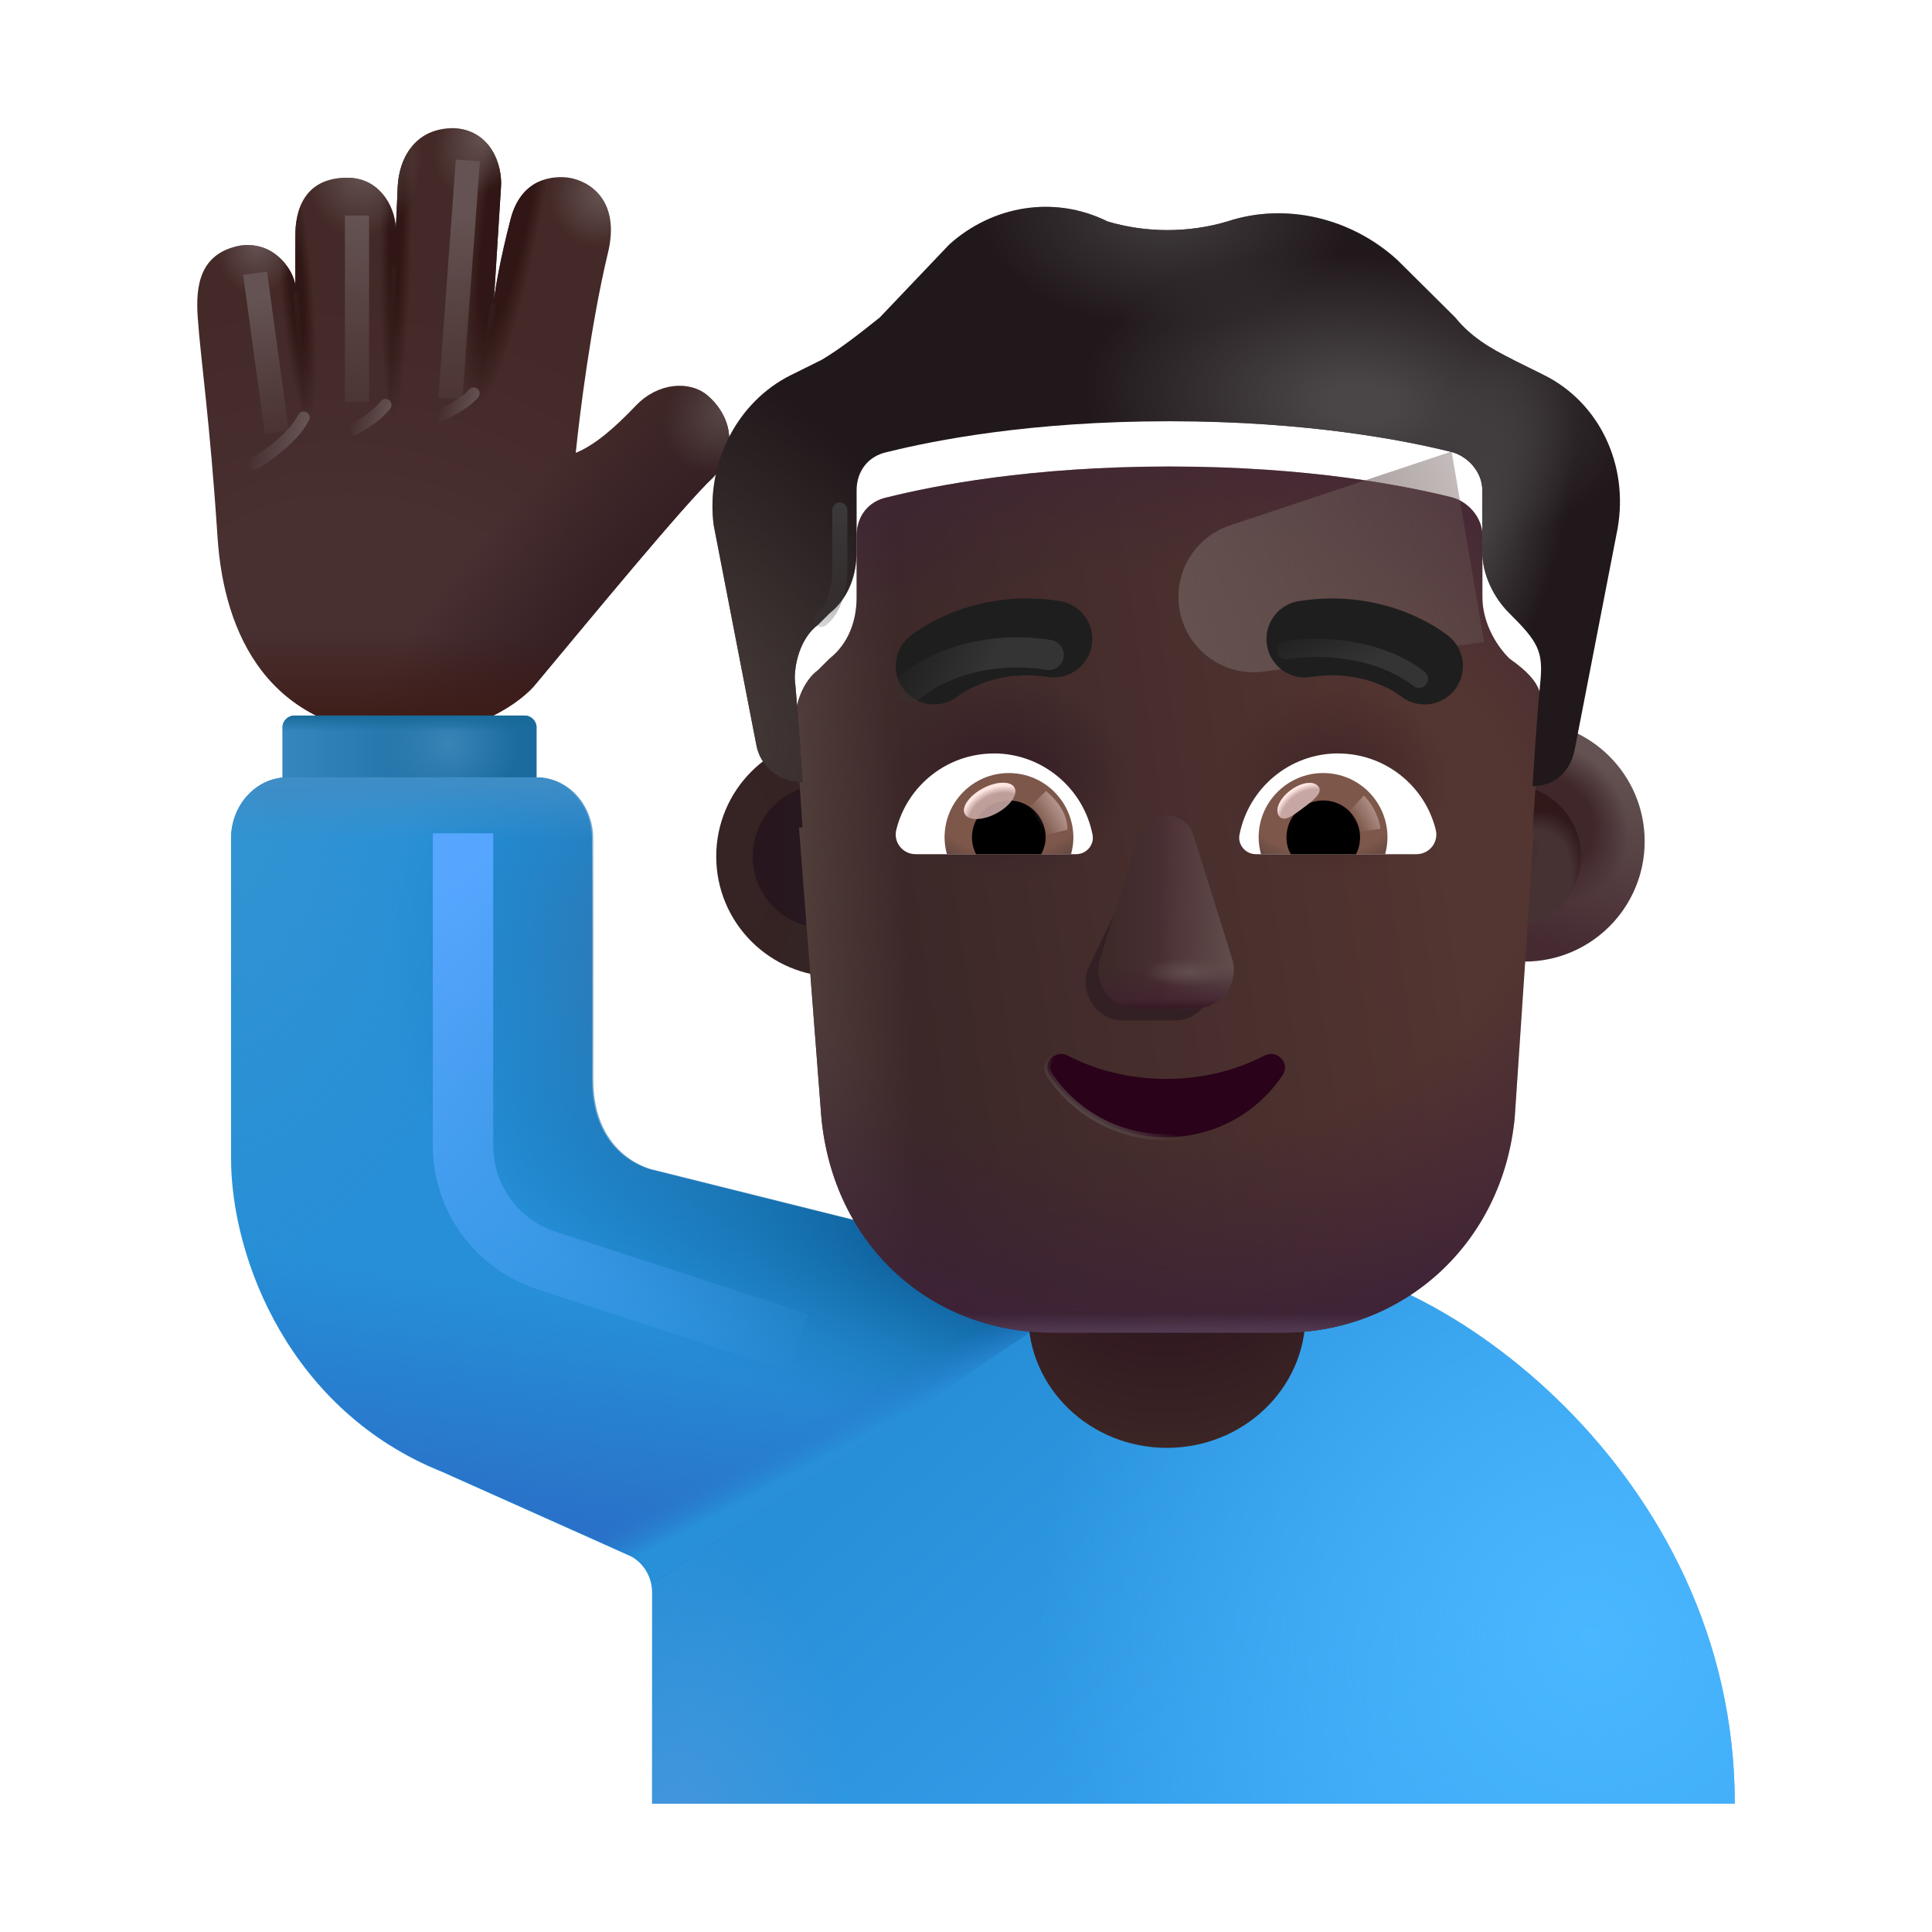 <svg fill="none" height="32" viewBox="0 0 32 32" width="32" xmlns="http://www.w3.org/2000/svg" xmlns:xlink="http://www.w3.org/1999/xlink"><filter id="a" color-interpolation-filters="sRGB" filterUnits="userSpaceOnUse" height="2.22" width=".423" x="4.762" y="4.748"><feFlood flood-opacity="0" result="BackgroundImageFix"/><feBlend in="SourceGraphic" in2="BackgroundImageFix" mode="normal" result="shape"/><feGaussianBlur result="effect1_foregroundBlur_4002_3864" stdDeviation=".05"/></filter><filter id="b" color-interpolation-filters="sRGB" filterUnits="userSpaceOnUse" height="2.572" width=".345" x="6.317" y="4.318"><feFlood flood-opacity="0" result="BackgroundImageFix"/><feBlend in="SourceGraphic" in2="BackgroundImageFix" mode="normal" result="shape"/><feGaussianBlur result="effect1_foregroundBlur_4002_3864" stdDeviation=".05"/></filter><filter id="c" color-interpolation-filters="sRGB" filterUnits="userSpaceOnUse" height="1.681" width=".509" x="7.793" y="4.92"><feFlood flood-opacity="0" result="BackgroundImageFix"/><feBlend in="SourceGraphic" in2="BackgroundImageFix" mode="normal" result="shape"/><feGaussianBlur result="effect1_foregroundBlur_4002_3864" stdDeviation=".05"/></filter><filter id="d" color-interpolation-filters="sRGB" filterUnits="userSpaceOnUse" height="3.487" width="1.556" x="3.627" y="4.098"><feFlood flood-opacity="0" result="BackgroundImageFix"/><feBlend in="SourceGraphic" in2="BackgroundImageFix" mode="normal" result="shape"/><feGaussianBlur result="effect1_foregroundBlur_4002_3864" stdDeviation=".2"/></filter><filter id="e" color-interpolation-filters="sRGB" filterUnits="userSpaceOnUse" height="3.889" width="1.2" x="5.313" y="3.169"><feFlood flood-opacity="0" result="BackgroundImageFix"/><feBlend in="SourceGraphic" in2="BackgroundImageFix" mode="normal" result="shape"/><feGaussianBlur result="effect1_foregroundBlur_4002_3864" stdDeviation=".2"/></filter><filter id="f" color-interpolation-filters="sRGB" filterUnits="userSpaceOnUse" height="4.773" width="1.488" x="6.86" y="2.243"><feFlood flood-opacity="0" result="BackgroundImageFix"/><feBlend in="SourceGraphic" in2="BackgroundImageFix" mode="normal" result="shape"/><feGaussianBlur result="effect1_foregroundBlur_4002_3864" stdDeviation=".2"/></filter><filter id="g" color-interpolation-filters="sRGB" filterUnits="userSpaceOnUse" height="4.299" width="2.002" x="8.264" y="3.258"><feFlood flood-opacity="0" result="BackgroundImageFix"/><feBlend in="SourceGraphic" in2="BackgroundImageFix" mode="normal" result="shape"/><feGaussianBlur result="effect1_foregroundBlur_4002_3864" stdDeviation=".2"/></filter><filter id="h" color-interpolation-filters="sRGB" filterUnits="userSpaceOnUse" height="1.358" width="1.412" x="3.918" y="6.615"><feFlood flood-opacity="0" result="BackgroundImageFix"/><feBlend in="SourceGraphic" in2="BackgroundImageFix" mode="normal" result="shape"/><feGaussianBlur result="effect1_foregroundBlur_4002_3864" stdDeviation=".1"/></filter><filter id="i" color-interpolation-filters="sRGB" filterUnits="userSpaceOnUse" height=".999" width="1.118" x="5.566" y="6.407"><feFlood flood-opacity="0" result="BackgroundImageFix"/><feBlend in="SourceGraphic" in2="BackgroundImageFix" mode="normal" result="shape"/><feGaussianBlur result="effect1_foregroundBlur_4002_3864" stdDeviation=".1"/></filter><filter id="j" color-interpolation-filters="sRGB" filterUnits="userSpaceOnUse" height="1.023" width="1.312" x="6.832" y="6.216"><feFlood flood-opacity="0" result="BackgroundImageFix"/><feBlend in="SourceGraphic" in2="BackgroundImageFix" mode="normal" result="shape"/><feGaussianBlur result="effect1_foregroundBlur_4002_3864" stdDeviation=".1"/></filter><filter id="k" color-interpolation-filters="sRGB" filterUnits="userSpaceOnUse" height="11.911" width="9.217" x="5.669" y="12.303"><feFlood flood-opacity="0" result="BackgroundImageFix"/><feBlend in="SourceGraphic" in2="BackgroundImageFix" mode="normal" result="shape"/><feGaussianBlur result="effect1_foregroundBlur_4002_3864" stdDeviation=".75"/></filter><filter id="l" color-interpolation-filters="sRGB" filterUnits="userSpaceOnUse" height="3.982" width="4.182" x="11.663" y="12.195"><feFlood flood-opacity="0" result="BackgroundImageFix"/><feBlend in="SourceGraphic" in2="BackgroundImageFix" mode="normal" result="shape"/><feColorMatrix in="SourceAlpha" result="hardAlpha" type="matrix" values="0 0 0 0 0 0 0 0 0 0 0 0 0 0 0 0 0 0 127 0"/><feOffset dx=".2"/><feGaussianBlur stdDeviation=".15"/><feComposite in2="hardAlpha" k2="-1" k3="1" operator="arithmetic"/><feColorMatrix type="matrix" values="0 0 0 0 0.341 0 0 0 0 0.271 0 0 0 0 0.255 0 0 0 1 0"/><feBlend in2="shape" mode="normal" result="effect1_innerShadow_4002_3864"/></filter><filter id="m" color-interpolation-filters="sRGB" filterUnits="userSpaceOnUse" height="3.373" width="3.373" x="11.967" y="12.499"><feFlood flood-opacity="0" result="BackgroundImageFix"/><feBlend in="SourceGraphic" in2="BackgroundImageFix" mode="normal" result="shape"/><feGaussianBlur result="effect1_foregroundBlur_4002_3864" stdDeviation=".25"/></filter><filter id="n" color-interpolation-filters="sRGB" filterUnits="userSpaceOnUse" height="4.232" width="4.232" x="23.009" y="11.945"><feFlood flood-opacity="0" result="BackgroundImageFix"/><feBlend in="SourceGraphic" in2="BackgroundImageFix" mode="normal" result="shape"/><feColorMatrix in="SourceAlpha" result="hardAlpha" type="matrix" values="0 0 0 0 0 0 0 0 0 0 0 0 0 0 0 0 0 0 127 0"/><feOffset dx=".25" dy="-.25"/><feGaussianBlur stdDeviation=".25"/><feComposite in2="hardAlpha" k2="-1" k3="1" operator="arithmetic"/><feColorMatrix type="matrix" values="0 0 0 0 0.243 0 0 0 0 0.141 0 0 0 0 0.224 0 0 0 1 0"/><feBlend in2="shape" mode="normal" result="effect1_innerShadow_4002_3864"/></filter><filter id="o" color-interpolation-filters="sRGB" filterUnits="userSpaceOnUse" height="3.373" width="3.373" x="23.313" y="12.499"><feFlood flood-opacity="0" result="BackgroundImageFix"/><feBlend in="SourceGraphic" in2="BackgroundImageFix" mode="normal" result="shape"/><feGaussianBlur result="effect1_foregroundBlur_4002_3864" stdDeviation=".25"/></filter><filter id="p" color-interpolation-filters="sRGB" filterUnits="userSpaceOnUse" height="14.595" width="12.372" x="13.165" y="7.478"><feFlood flood-opacity="0" result="BackgroundImageFix"/><feBlend in="SourceGraphic" in2="BackgroundImageFix" mode="normal" result="shape"/><feColorMatrix in="SourceAlpha" result="hardAlpha" type="matrix" values="0 0 0 0 0 0 0 0 0 0 0 0 0 0 0 0 0 0 127 0"/><feOffset dy=".25"/><feGaussianBlur stdDeviation=".375"/><feComposite in2="hardAlpha" k2="-1" k3="1" operator="arithmetic"/><feColorMatrix type="matrix" values="0 0 0 0 0.11 0 0 0 0 0.051 0 0 0 0 0.051 0 0 0 1 0"/><feBlend in2="shape" mode="normal" result="effect1_innerShadow_4002_3864"/></filter><filter id="q" color-interpolation-filters="sRGB" filterUnits="userSpaceOnUse" height="7.657" width="9.064" x="17.519" y="5.478"><feFlood flood-opacity="0" result="BackgroundImageFix"/><feBlend in="SourceGraphic" in2="BackgroundImageFix" mode="normal" result="shape"/><feGaussianBlur result="effect1_foregroundBlur_4002_3864" stdDeviation="1"/></filter><filter id="r" color-interpolation-filters="sRGB" filterUnits="userSpaceOnUse" height="10.093" width="15.029" x="11.802" y="3.428"><feFlood flood-opacity="0" result="BackgroundImageFix"/><feBlend in="SourceGraphic" in2="BackgroundImageFix" mode="normal" result="shape"/><feColorMatrix in="SourceAlpha" result="hardAlpha" type="matrix" values="0 0 0 0 0 0 0 0 0 0 0 0 0 0 0 0 0 0 127 0"/><feOffset dy="-.5"/><feGaussianBlur stdDeviation=".375"/><feComposite in2="hardAlpha" k2="-1" k3="1" operator="arithmetic"/><feColorMatrix type="matrix" values="0 0 0 0 0.039 0 0 0 0 0.008 0 0 0 0 0.02 0 0 0 1 0"/><feBlend in2="shape" mode="normal" result="effect1_innerShadow_4002_3864"/></filter><filter id="s" color-interpolation-filters="sRGB" filterUnits="userSpaceOnUse" height="4.698" width="3.599" x="17.232" y="12.954"><feFlood flood-opacity="0" result="BackgroundImageFix"/><feBlend in="SourceGraphic" in2="BackgroundImageFix" mode="normal" result="shape"/><feGaussianBlur result="effect1_foregroundBlur_4002_3864" stdDeviation=".375"/></filter><filter id="t" color-interpolation-filters="sRGB" filterUnits="userSpaceOnUse" height="3.698" width="2.738" x="17.947" y="13.259"><feFlood flood-opacity="0" result="BackgroundImageFix"/><feBlend in="SourceGraphic" in2="BackgroundImageFix" mode="normal" result="shape"/><feGaussianBlur result="effect1_foregroundBlur_4002_3864" stdDeviation=".125"/></filter><filter id="u" color-interpolation-filters="sRGB" filterUnits="userSpaceOnUse" height="2.157" width="3.505" x="20.726" y="9.911"><feFlood flood-opacity="0" result="BackgroundImageFix"/><feBlend in="SourceGraphic" in2="BackgroundImageFix" mode="normal" result="shape"/><feColorMatrix in="SourceAlpha" result="hardAlpha" type="matrix" values="0 0 0 0 0 0 0 0 0 0 0 0 0 0 0 0 0 0 127 0"/><feOffset dx=".25" dy="-.4"/><feGaussianBlur stdDeviation=".3"/><feComposite in2="hardAlpha" k2="-1" k3="1" operator="arithmetic"/><feColorMatrix type="matrix" values="0 0 0 0 0.043 0 0 0 0 0.02 0 0 0 0 0.027 0 0 0 1 0"/><feBlend in2="shape" mode="normal" result="effect1_innerShadow_4002_3864"/></filter><filter id="v" color-interpolation-filters="sRGB" filterUnits="userSpaceOnUse" height="2.157" width="3.506" x="14.586" y="9.911"><feFlood flood-opacity="0" result="BackgroundImageFix"/><feBlend in="SourceGraphic" in2="BackgroundImageFix" mode="normal" result="shape"/><feColorMatrix in="SourceAlpha" result="hardAlpha" type="matrix" values="0 0 0 0 0 0 0 0 0 0 0 0 0 0 0 0 0 0 127 0"/><feOffset dx=".25" dy="-.4"/><feGaussianBlur stdDeviation=".3"/><feComposite in2="hardAlpha" k2="-1" k3="1" operator="arithmetic"/><feColorMatrix type="matrix" values="0 0 0 0 0.043 0 0 0 0 0.02 0 0 0 0 0.027 0 0 0 1 0"/><feBlend in2="shape" mode="normal" result="effect1_innerShadow_4002_3864"/></filter><filter id="w" color-interpolation-filters="sRGB" filterUnits="userSpaceOnUse" height=".792" width=".9" x="21.059" y="12.867"><feFlood flood-opacity="0" result="BackgroundImageFix"/><feBlend in="SourceGraphic" in2="BackgroundImageFix" mode="normal" result="shape"/><feGaussianBlur result="effect1_foregroundBlur_4002_3864" stdDeviation=".05"/></filter><filter id="x" color-interpolation-filters="sRGB" filterUnits="userSpaceOnUse" height="1.012" width=".986" x="22.079" y="12.976"><feFlood flood-opacity="0" result="BackgroundImageFix"/><feBlend in="SourceGraphic" in2="BackgroundImageFix" mode="normal" result="shape"/><feGaussianBlur result="effect1_foregroundBlur_4002_3864" stdDeviation=".1"/></filter><filter id="y" color-interpolation-filters="sRGB" filterUnits="userSpaceOnUse" height="1.163" width="1.099" x="16.782" y="12.901"><feFlood flood-opacity="0" result="BackgroundImageFix"/><feBlend in="SourceGraphic" in2="BackgroundImageFix" mode="normal" result="shape"/><feGaussianBlur result="effect1_foregroundBlur_4002_3864" stdDeviation=".1"/></filter><filter id="z" color-interpolation-filters="sRGB" filterUnits="userSpaceOnUse" height=".802" width="1.05" x="15.863" y="12.858"><feFlood flood-opacity="0" result="BackgroundImageFix"/><feBlend in="SourceGraphic" in2="BackgroundImageFix" mode="normal" result="shape"/><feGaussianBlur result="effect1_foregroundBlur_4002_3864" stdDeviation=".05"/></filter><filter id="A" color-interpolation-filters="sRGB" filterUnits="userSpaceOnUse" height="1.414" width="3.106" x="20.847" y="10.28"><feFlood flood-opacity="0" result="BackgroundImageFix"/><feBlend in="SourceGraphic" in2="BackgroundImageFix" mode="normal" result="shape"/><feGaussianBlur result="effect1_foregroundBlur_4002_3864" stdDeviation=".15"/></filter><filter id="B" color-interpolation-filters="sRGB" filterUnits="userSpaceOnUse" height="1.682" width="3.398" x="14.522" y="10.256"><feFlood flood-opacity="0" result="BackgroundImageFix"/><feBlend in="SourceGraphic" in2="BackgroundImageFix" mode="normal" result="shape"/><feGaussianBlur result="effect1_foregroundBlur_4002_3864" stdDeviation=".15"/></filter><filter id="C" color-interpolation-filters="sRGB" filterUnits="userSpaceOnUse" height="2.562" width="1.058" x="13.227" y="8.073"><feFlood flood-opacity="0" result="BackgroundImageFix"/><feBlend in="SourceGraphic" in2="BackgroundImageFix" mode="normal" result="shape"/><feGaussianBlur result="effect1_foregroundBlur_4002_3864" stdDeviation=".125"/></filter><radialGradient id="D" cx="0" cy="0" gradientTransform="matrix(2.333 -6.042 7.229 2.791 6.182 11.534)" gradientUnits="userSpaceOnUse" r="1"><stop offset=".475" stop-color="#482f30"/><stop offset="1" stop-color="#432927"/></radialGradient><radialGradient id="E" cx="0" cy="0" gradientTransform="matrix(-6.25 7.25 -1.745 -1.504 10.446 9.648)" gradientUnits="userSpaceOnUse" r="1"><stop offset=".147" stop-color="#362024"/><stop offset="1" stop-color="#362024" stop-opacity="0"/></radialGradient><linearGradient id="F" gradientUnits="userSpaceOnUse" x1="6.665" x2="6.665" y1="12.195" y2="10.492"><stop offset="0" stop-color="#3d1a14"/><stop offset="1" stop-color="#3d1a14" stop-opacity="0"/></linearGradient><linearGradient id="G"><stop offset=".401" stop-color="#301715"/><stop offset="1" stop-color="#301715" stop-opacity="0"/></linearGradient><radialGradient id="H" cx="0" cy="0" gradientTransform="matrix(.195 2.258 -.271 .023 4.907 4.721)" gradientUnits="userSpaceOnUse" r="1" xlink:href="#G"/><radialGradient id="I" cx="0" cy="0" gradientTransform="matrix(-.047 3.406 -.266 -.004 6.556 3.557)" gradientUnits="userSpaceOnUse" r="1" xlink:href="#G"/><radialGradient id="J" cx="0" cy="0" gradientTransform="matrix(-.672 3.969 -.567 -.096 8.524 2.792)" gradientUnits="userSpaceOnUse" r="1"><stop offset=".652" stop-color="#301715"/><stop offset="1" stop-color="#301715" stop-opacity="0"/></radialGradient><radialGradient id="K" cx="0" cy="0" gradientTransform="matrix(-.663 .738 -.648 -.582 10.023 3.152)" gradientUnits="userSpaceOnUse" r="1"><stop offset="0" stop-color="#685755"/><stop offset="1" stop-color="#685755" stop-opacity="0"/></radialGradient><radialGradient id="L" cx="0" cy="0" gradientTransform="matrix(-.65 1.065 -.658 -.402 8.097 2.125)" gradientUnits="userSpaceOnUse" r="1"><stop offset="0" stop-color="#695755"/><stop offset=".994" stop-color="#695755" stop-opacity="0"/></radialGradient><radialGradient id="M" cx="0" cy="0" gradientTransform="matrix(-.213 1.226 -.941 -.163 6.033 2.714)" gradientUnits="userSpaceOnUse" r="1"><stop offset="0" stop-color="#685856"/><stop offset="1" stop-color="#685856" stop-opacity="0"/></radialGradient><radialGradient id="N" cx="0" cy="0" gradientTransform="matrix(-.138 .963 -.685 -.098 4.282 3.94)" gradientUnits="userSpaceOnUse" r="1"><stop offset="0" stop-color="#685756"/><stop offset="1" stop-color="#685756" stop-opacity="0"/></radialGradient><radialGradient id="O" cx="0" cy="0" gradientTransform="matrix(-.89 .775 -.607 -.696 12.063 6.792)" gradientUnits="userSpaceOnUse" r="1"><stop offset="0" stop-color="#584947"/><stop offset="1" stop-color="#584947" stop-opacity="0"/></radialGradient><linearGradient id="P"><stop offset="0" stop-color="#331c1a"/><stop offset="1" stop-color="#331c1a" stop-opacity="0"/></linearGradient><linearGradient id="Q" gradientUnits="userSpaceOnUse" x1="5.155" x2="5.164" xlink:href="#P" y1="4.889" y2="6.89"/><linearGradient id="R" gradientUnits="userSpaceOnUse" x1="6.575" x2="6.603" xlink:href="#P" y1="4.459" y2="6.823"/><linearGradient id="S" gradientUnits="userSpaceOnUse" x1="8.334" x2="8.337" xlink:href="#P" y1="5.06" y2="6.507"/><linearGradient id="T"><stop offset="0" stop-color="#645352"/><stop offset="1" stop-color="#645352" stop-opacity="0"/></linearGradient><linearGradient id="U" gradientUnits="userSpaceOnUse" x1="3.921" x2="4.34" xlink:href="#T" y1="5.001" y2="7.608"/><linearGradient id="V" gradientUnits="userSpaceOnUse" x1="5.983" x2="5.691" xlink:href="#T" y1="3.569" y2="7.565"/><linearGradient id="W" gradientUnits="userSpaceOnUse" x1="7.53" x2="7.238" xlink:href="#T" y1="3.513" y2="7.509"/><linearGradient id="X" gradientUnits="userSpaceOnUse" x1="5.058" x2="4.202" xlink:href="#T" y1="6.97" y2="6.837"/><linearGradient id="Y" gradientUnits="userSpaceOnUse" x1="6.487" x2="5.923" xlink:href="#T" y1="6.697" y2="6.555"/><linearGradient id="Z" gradientUnits="userSpaceOnUse" x1="7.946" x2="7.382" xlink:href="#T" y1="6.505" y2="6.364"/><linearGradient id="aa" gradientUnits="userSpaceOnUse" x1="4.513" x2="8.888" y1="12.438" y2="12.438"><stop offset="0" stop-color="#3688bf"/><stop offset=".743" stop-color="#1b6b9f"/></linearGradient><radialGradient id="ab" cx="0" cy="0" gradientTransform="matrix(0 1.109 -1.156 0 7.443 12.328)" gradientUnits="userSpaceOnUse" r="1"><stop offset="0" stop-color="#3983b7"/><stop offset="1" stop-color="#3983b7" stop-opacity="0"/></radialGradient><linearGradient id="ac" gradientUnits="userSpaceOnUse" x1="6.782" x2="6.782" y1="11.852" y2="12.11"><stop offset="0" stop-color="#186a98"/><stop offset="1" stop-color="#186a98" stop-opacity="0"/></linearGradient><linearGradient id="ad" gradientUnits="userSpaceOnUse" x1="21.51" x2="5.774" y1="30.717" y2="12.876"><stop offset="0" stop-color="#38a2f1"/><stop offset=".401" stop-color="#268fd7"/></linearGradient><radialGradient id="ae" cx="0" cy="0" gradientTransform="matrix(-8.683 2.798 -2.993 -9.287 26.414 27.077)" gradientUnits="userSpaceOnUse" r="1"><stop offset="0" stop-color="#4ab7ff"/><stop offset="1" stop-color="#4ab7ff" stop-opacity="0"/></radialGradient><radialGradient id="af" cx="0" cy="0" gradientTransform="matrix(0 -5.192 2.982 0 11.204 30.442)" gradientUnits="userSpaceOnUse" r="1"><stop offset="0" stop-color="#4496db"/><stop offset="1" stop-color="#4496db" stop-opacity="0"/></radialGradient><linearGradient id="ag" gradientUnits="userSpaceOnUse" x1="9.779" x2="10.51" y1="26.544" y2="21.717"><stop offset=".1" stop-color="#2a6bc6"/><stop offset="1" stop-color="#2a6bc6" stop-opacity="0"/></linearGradient><radialGradient id="ah" cx="0" cy="0" gradientTransform="matrix(0 8.812 -5.438 0 3.294 12.876)" gradientUnits="userSpaceOnUse" r="1"><stop offset="0" stop-color="#3394d1"/><stop offset="1" stop-color="#3394d1" stop-opacity="0"/></radialGradient><radialGradient id="ai" cx="0" cy="0" gradientTransform="matrix(-10.109 -2.172 .883 -4.111 18.017 20.281)" gradientUnits="userSpaceOnUse" r="1"><stop offset=".287" stop-color="#09538b"/><stop offset="1" stop-color="#1473af" stop-opacity="0"/></radialGradient><radialGradient id="aj" cx="0" cy="0" gradientTransform="matrix(-5.691 0 0 -5.729 12.064 15.788)" gradientUnits="userSpaceOnUse" r="1"><stop offset=".174" stop-color="#3473ab"/><stop offset="1" stop-color="#127cc2" stop-opacity="0"/></radialGradient><linearGradient id="ak" gradientUnits="userSpaceOnUse" x1="14.048" x2="13.31" y1="24.568" y2="23.172"><stop offset=".35" stop-color="#2790d8"/><stop offset=".794" stop-color="#2877cd" stop-opacity="0"/></linearGradient><linearGradient id="al" gradientUnits="userSpaceOnUse" x1="7.309" x2="7.309" y1="12.876" y2="13.916"><stop offset="0" stop-color="#408dc5"/><stop offset="1" stop-color="#408dc5" stop-opacity="0"/></linearGradient><radialGradient id="am" cx="0" cy="0" gradientTransform="matrix(0 3.373 -4.143 0 19.327 20.779)" gradientUnits="userSpaceOnUse" r="1"><stop offset=".32" stop-color="#301820"/><stop offset="1" stop-color="#3d2625"/></radialGradient><linearGradient id="an" gradientUnits="userSpaceOnUse" x1="7.325" x2="13.075" y1="14.583" y2="22.864"><stop offset="0" stop-color="#56a6ff"/><stop offset="1" stop-color="#56a6ff" stop-opacity="0"/></linearGradient><radialGradient id="ao" cx="0" cy="0" gradientTransform="matrix(2.093 0 0 3.663 11.663 14.186)" gradientUnits="userSpaceOnUse" r="1"><stop offset=".351" stop-color="#362324"/><stop offset="1" stop-color="#332423"/></radialGradient><linearGradient id="ap" gradientUnits="userSpaceOnUse" x1="13.654" x2="12.89" y1="14.518" y2="14.518"><stop offset="0" stop-color="#281920"/><stop offset="1" stop-color="#27161d"/></linearGradient><linearGradient id="aq" gradientUnits="userSpaceOnUse" x1="26.295" x2="25.319" y1="12.884" y2="15.909"><stop offset="0" stop-color="#635251"/><stop offset="1" stop-color="#452a31"/></linearGradient><radialGradient id="ar" cx="0" cy="0" gradientTransform="matrix(.986 -.718 .819 1.125 25.443 13.87)" gradientUnits="userSpaceOnUse" r="1"><stop offset=".543" stop-color="#40272a"/><stop offset="1" stop-color="#40272a" stop-opacity="0"/></radialGradient><radialGradient id="as" cx="0" cy="0" gradientTransform="matrix(.979 -1.802 1.054 .573 24.95 15.166)" gradientUnits="userSpaceOnUse" r="1"><stop offset=".755" stop-color="#31191a" stop-opacity="0"/><stop offset=".916" stop-color="#31191a"/></radialGradient><radialGradient id="at" cx="0" cy="0" gradientTransform="matrix(.309 .306 -.395 .399 25 14.186)" gradientUnits="userSpaceOnUse" r="1"><stop offset="0" stop-color="#352123"/><stop offset="1" stop-color="#352123" stop-opacity="0"/></radialGradient><linearGradient id="au" gradientUnits="userSpaceOnUse" x1="24.13" x2="15.022" y1="14.651" y2="16.008"><stop offset="0" stop-color="#533531"/><stop offset="1" stop-color="#3c2828"/></linearGradient><linearGradient id="av" gradientUnits="userSpaceOnUse" x1="12.881" x2="15.125" y1="17.866" y2="17.786"><stop offset="0" stop-color="#564440"/><stop offset="1" stop-color="#564440" stop-opacity="0"/></linearGradient><radialGradient id="aw" cx="0" cy="0" gradientTransform="matrix(0 8.474 -11.503 0 18.956 13.949)" gradientUnits="userSpaceOnUse" r="1"><stop offset=".561" stop-color="#3d2138" stop-opacity="0"/><stop offset="1" stop-color="#3d2138"/></radialGradient><radialGradient id="ax" cx="0" cy="0" gradientTransform="matrix(0 -1.559 1.919 0 22.114 12.67)" gradientUnits="userSpaceOnUse" r="1"><stop offset="0" stop-color="#412628"/><stop offset="1" stop-color="#412628" stop-opacity="0"/></radialGradient><radialGradient id="ay" cx="0" cy="0" gradientTransform="matrix(0 -1.659 2.063 0 16.678 12.63)" gradientUnits="userSpaceOnUse" r="1"><stop offset="0" stop-color="#351d26"/><stop offset="1" stop-color="#351d26" stop-opacity="0"/></radialGradient><linearGradient id="az" gradientUnits="userSpaceOnUse" x1="19.351" x2="19.351" y1="-4.758" y2="22.063"><stop offset=".979" stop-color="#624d68" stop-opacity="0"/><stop offset="1" stop-color="#624d68"/></linearGradient><linearGradient id="aA" gradientUnits="userSpaceOnUse" x1="18.682" x2="28.395" y1="11.091" y2="7.613"><stop offset="0" stop-color="#685654"/><stop offset="1" stop-color="#685654" stop-opacity="0"/></linearGradient><radialGradient id="aB" cx="0" cy="0" gradientTransform="matrix(.952 -3.526 1.308 .353 24.498 9.289)" gradientUnits="userSpaceOnUse" r="1"><stop offset="0" stop-color="#464344"/><stop offset="1" stop-color="#464344" stop-opacity="0"/></radialGradient><radialGradient id="aC" cx="0" cy="0" gradientTransform="matrix(4.562 .42 -.226 2.453 22.539 7.19)" gradientUnits="userSpaceOnUse" r="1"><stop offset=".122" stop-color="#4a4648"/><stop offset="1" stop-color="#4a4648" stop-opacity="0"/></radialGradient><radialGradient id="aD" cx="0" cy="0" gradientTransform="matrix(0 2.003 -3.102 0 19.316 3.928)" gradientUnits="userSpaceOnUse" r="1"><stop offset="0" stop-color="#423d3f"/><stop offset="1" stop-color="#423d3f" stop-opacity="0"/></radialGradient><radialGradient id="aE" cx="0" cy="0" gradientTransform="matrix(3.666 -2.687 4.209 5.744 11.625 12.059)" gradientUnits="userSpaceOnUse" r="1"><stop offset="0" stop-color="#463c39"/><stop offset="1" stop-color="#463c39" stop-opacity="0"/></radialGradient><linearGradient id="aF" gradientUnits="userSpaceOnUse" x1="18.285" x2="19.404" y1="15.437" y2="15.437"><stop offset="0" stop-color="#3d2928"/><stop offset="1" stop-color="#3d2928" stop-opacity="0"/></linearGradient><linearGradient id="aG" gradientUnits="userSpaceOnUse" x1="20.435" x2="19.212" y1="15.822" y2="15.804"><stop offset="0" stop-color="#624d4b"/><stop offset="1" stop-color="#624d4b" stop-opacity="0"/></linearGradient><linearGradient id="aH" gradientUnits="userSpaceOnUse" x1="19.548" x2="19.548" y1="16.707" y2="16.023"><stop offset="0" stop-color="#3f222f"/><stop offset="1" stop-color="#3f222f" stop-opacity="0"/></linearGradient><radialGradient id="aI" cx="0" cy="0" gradientTransform="matrix(0 .235 -.754 0 19.706 16.102)" gradientUnits="userSpaceOnUse" r="1"><stop offset="0" stop-color="#624e4d"/><stop offset="1" stop-color="#624e4d" stop-opacity="0"/></radialGradient><linearGradient id="aJ" gradientUnits="userSpaceOnUse" x1="19.466" x2="19.466" y1="16.757" y2="16.557"><stop offset="0" stop-color="#31171f"/><stop offset="1" stop-color="#31171f" stop-opacity="0"/></linearGradient><linearGradient id="aK" gradientUnits="userSpaceOnUse" x1="18.079" x2="18.598" y1="18.633" y2="17.813"><stop offset="0" stop-color="#564848"/><stop offset=".663" stop-color="#564848" stop-opacity="0"/></linearGradient><linearGradient id="aL"><stop offset=".802" stop-color="#7d574a"/><stop offset="1" stop-color="#694b43"/><stop offset="1" stop-color="#804d49"/><stop offset="1" stop-color="#664944"/></linearGradient><radialGradient id="aM" cx="0" cy="0" gradientTransform="matrix(0 .967 -1.539 0 21.915 13.373)" gradientUnits="userSpaceOnUse" r="1" xlink:href="#aL"/><linearGradient id="aN"><stop offset=".766" stop-color="#ffe6e2" stop-opacity="0"/><stop offset=".966" stop-color="#ffe6e2"/></linearGradient><radialGradient id="aO" cx="0" cy="0" gradientTransform="matrix(-.277 -.356 .491 -.381 21.643 13.473)" gradientUnits="userSpaceOnUse" r="1" xlink:href="#aN"/><linearGradient id="aP"><stop offset="0" stop-color="#b4948d"/><stop offset="1" stop-color="#b4948d" stop-opacity="0"/></linearGradient><linearGradient id="aQ" gradientUnits="userSpaceOnUse" x1="22.843" x2="22.468" xlink:href="#aP" y1="13.437" y2="13.668"/><radialGradient id="aR" cx="0" cy="0" gradientTransform="matrix(0 .967 -1.539 0 16.711 13.373)" gradientUnits="userSpaceOnUse" r="1" xlink:href="#aL"/><linearGradient id="aS" gradientUnits="userSpaceOnUse" x1="17.598" x2="17.224" xlink:href="#aP" y1="13.437" y2="13.667"/><radialGradient id="aT" cx="0" cy="0" gradientTransform="matrix(-.009 -.589 .708 -.011 16.37 13.634)" gradientUnits="userSpaceOnUse" r="1" xlink:href="#aN"/><linearGradient id="aU"><stop offset="0" stop-color="#353435"/><stop offset="1" stop-color="#353435" stop-opacity="0"/></linearGradient><linearGradient id="aV" gradientUnits="userSpaceOnUse" x1="22.861" x2="22.36" xlink:href="#aU" y1="10.885" y2="9.861"/><linearGradient id="aW" gradientUnits="userSpaceOnUse" x1="16.535" x2="15.116" xlink:href="#aU" y1="10.733" y2="10.138"/><linearGradient id="aX" gradientUnits="userSpaceOnUse" x1="13.756" x2="13.756" y1="8.33" y2="10.903"><stop offset="0" stop-color="#3c393a"/><stop offset="1" stop-color="#3c393a" stop-opacity="0"/></linearGradient><path d="m3.603 8.898c-.125-1.922-.281-2.958-.328-3.641-.035-.512.023-1.066.711-1.191.598-.074.883.452.906.66-.003-.201 0-.68 0-.805 0-.211.008-.977.859-.977.601 0 .816.587.801.863.01-.102.023-.413.035-.707.018-.433.252-.989.945-.977.598.039.793.613.766.977l-.117 1.867c.023-.188.102-.665.277-1.34s.702-.72.957-.684c.326.046.88.361.648 1.273-.275 1.156-.462 2.645-.527 3.285.324-.133.642-.413 1.002-.788.359-.375.886-.417 1.184-.16.34.293.55.833.093 1.352-.463.425-2.103 2.422-2.931 3.412-.229.292-.997.875-2.234.875-2.203-.094-2.941-1.676-3.047-3.297z" fill="url(#D)"/><path d="m3.603 8.898c-.125-1.922-.281-2.958-.328-3.641-.035-.512.023-1.066.711-1.191.598-.074.883.452.906.66-.003-.201 0-.68 0-.805 0-.211.008-.977.859-.977.601 0 .816.587.801.863.01-.102.023-.413.035-.707.018-.433.252-.989.945-.977.598.039.793.613.766.977l-.117 1.867c.023-.188.102-.665.277-1.34s.702-.72.957-.684c.326.046.88.361.648 1.273-.275 1.156-.462 2.645-.527 3.285.324-.133.642-.413 1.002-.788.359-.375.886-.417 1.184-.16.34.293.55.833.093 1.352-.463.425-2.103 2.422-2.931 3.412-.229.292-.997.875-2.234.875-2.203-.094-2.941-1.676-3.047-3.297z" fill="url(#E)"/><path d="m3.603 8.898c-.125-1.922-.281-2.958-.328-3.641-.035-.512.023-1.066.711-1.191.598-.074.883.452.906.66-.003-.201 0-.68 0-.805 0-.211.008-.977.859-.977.601 0 .816.587.801.863.01-.102.023-.413.035-.707.018-.433.252-.989.945-.977.598.039.793.613.766.977l-.117 1.867c.023-.188.102-.665.277-1.34s.702-.72.957-.684c.326.046.88.361.648 1.273-.275 1.156-.462 2.645-.527 3.285.324-.133.642-.413 1.002-.788.359-.375.886-.417 1.184-.16.34.293.55.833.093 1.352-.463.425-2.103 2.422-2.931 3.412-.229.292-.997.875-2.234.875-2.203-.094-2.941-1.676-3.047-3.297z" fill="url(#F)"/><path d="m3.603 8.898c-.125-1.922-.281-2.958-.328-3.641-.035-.512.023-1.066.711-1.191.598-.074.883.452.906.66-.003-.201 0-.68 0-.805 0-.211.008-.977.859-.977.601 0 .816.587.801.863.01-.102.023-.413.035-.707.018-.433.252-.989.945-.977.598.039.793.613.766.977l-.117 1.867c.023-.188.102-.665.277-1.34s.702-.72.957-.684c.326.046.88.361.648 1.273-.275 1.156-.462 2.645-.527 3.285.324-.133.642-.413 1.002-.788.359-.375.886-.417 1.184-.16.34.293.55.833.093 1.352-.463.425-2.103 2.422-2.931 3.412-.229.292-.997.875-2.234.875-2.203-.094-2.941-1.676-3.047-3.297z" fill="url(#H)"/><path d="m3.603 8.898c-.125-1.922-.281-2.958-.328-3.641-.035-.512.023-1.066.711-1.191.598-.074.883.452.906.66-.003-.201 0-.68 0-.805 0-.211.008-.977.859-.977.601 0 .816.587.801.863.01-.102.023-.413.035-.707.018-.433.252-.989.945-.977.598.039.793.613.766.977l-.117 1.867c.023-.188.102-.665.277-1.34s.702-.72.957-.684c.326.046.88.361.648 1.273-.275 1.156-.462 2.645-.527 3.285.324-.133.642-.413 1.002-.788.359-.375.886-.417 1.184-.16.34.293.55.833.093 1.352-.463.425-2.103 2.422-2.931 3.412-.229.292-.997.875-2.234.875-2.203-.094-2.941-1.676-3.047-3.297z" fill="url(#I)"/><path d="m3.603 8.898c-.125-1.922-.281-2.958-.328-3.641-.035-.512.023-1.066.711-1.191.598-.074.883.452.906.66-.003-.201 0-.68 0-.805 0-.211.008-.977.859-.977.601 0 .816.587.801.863.01-.102.023-.413.035-.707.018-.433.252-.989.945-.977.598.039.793.613.766.977l-.117 1.867c.023-.188.102-.665.277-1.34s.702-.72.957-.684c.326.046.88.361.648 1.273-.275 1.156-.462 2.645-.527 3.285.324-.133.642-.413 1.002-.788.359-.375.886-.417 1.184-.16.34.293.55.833.093 1.352-.463.425-2.103 2.422-2.931 3.412-.229.292-.997.875-2.234.875-2.203-.094-2.941-1.676-3.047-3.297z" fill="url(#J)"/><path d="m3.603 8.898c-.125-1.922-.281-2.958-.328-3.641-.035-.512.023-1.066.711-1.191.598-.074.883.452.906.66-.003-.201 0-.68 0-.805 0-.211.008-.977.859-.977.601 0 .816.587.801.863.01-.102.023-.413.035-.707.018-.433.252-.989.945-.977.598.039.793.613.766.977l-.117 1.867c.023-.188.102-.665.277-1.34s.702-.72.957-.684c.326.046.88.361.648 1.273-.275 1.156-.462 2.645-.527 3.285.324-.133.642-.413 1.002-.788.359-.375.886-.417 1.184-.16.34.293.55.833.093 1.352-.463.425-2.103 2.422-2.931 3.412-.229.292-.997.875-2.234.875-2.203-.094-2.941-1.676-3.047-3.297z" fill="url(#K)"/><path d="m3.603 8.898c-.125-1.922-.281-2.958-.328-3.641-.035-.512.023-1.066.711-1.191.598-.074.883.452.906.66-.003-.201 0-.68 0-.805 0-.211.008-.977.859-.977.601 0 .816.587.801.863.01-.102.023-.413.035-.707.018-.433.252-.989.945-.977.598.039.793.613.766.977l-.117 1.867c.023-.188.102-.665.277-1.34s.702-.72.957-.684c.326.046.88.361.648 1.273-.275 1.156-.462 2.645-.527 3.285.324-.133.642-.413 1.002-.788.359-.375.886-.417 1.184-.16.34.293.55.833.093 1.352-.463.425-2.103 2.422-2.931 3.412-.229.292-.997.875-2.234.875-2.203-.094-2.941-1.676-3.047-3.297z" fill="url(#L)"/><path d="m3.603 8.898c-.125-1.922-.281-2.958-.328-3.641-.035-.512.023-1.066.711-1.191.598-.074.883.452.906.66-.003-.201 0-.68 0-.805 0-.211.008-.977.859-.977.601 0 .816.587.801.863.01-.102.023-.413.035-.707.018-.433.252-.989.945-.977.598.039.793.613.766.977l-.117 1.867c.023-.188.102-.665.277-1.34s.702-.72.957-.684c.326.046.88.361.648 1.273-.275 1.156-.462 2.645-.527 3.285.324-.133.642-.413 1.002-.788.359-.375.886-.417 1.184-.16.34.293.55.833.093 1.352-.463.425-2.103 2.422-2.931 3.412-.229.292-.997.875-2.234.875-2.203-.094-2.941-1.676-3.047-3.297z" fill="url(#M)"/><path d="m3.603 8.898c-.125-1.922-.281-2.958-.328-3.641-.035-.512.023-1.066.711-1.191.598-.074.883.452.906.66-.003-.201 0-.68 0-.805 0-.211.008-.977.859-.977.601 0 .816.587.801.863.01-.102.023-.413.035-.707.018-.433.252-.989.945-.977.598.039.793.613.766.977l-.117 1.867c.023-.188.102-.665.277-1.34s.702-.72.957-.684c.326.046.88.361.648 1.273-.275 1.156-.462 2.645-.527 3.285.324-.133.642-.413 1.002-.788.359-.375.886-.417 1.184-.16.34.293.55.833.093 1.352-.463.425-2.103 2.422-2.931 3.412-.229.292-.997.875-2.234.875-2.203-.094-2.941-1.676-3.047-3.297z" fill="url(#N)"/><path d="m3.603 8.898c-.125-1.922-.281-2.958-.328-3.641-.035-.512.023-1.066.711-1.191.598-.074.883.452.906.66-.003-.201 0-.68 0-.805 0-.211.008-.977.859-.977.601 0 .816.587.801.863.01-.102.023-.413.035-.707.018-.433.252-.989.945-.977.598.039.793.613.766.977l-.117 1.867c.023-.188.102-.665.277-1.34s.702-.72.957-.684c.326.046.88.361.648 1.273-.275 1.156-.462 2.645-.527 3.285.324-.133.642-.413 1.002-.788.359-.375.886-.417 1.184-.16.34.293.55.833.093 1.352-.463.425-2.103 2.422-2.931 3.412-.229.292-.997.875-2.234.875-2.203-.094-2.941-1.676-3.047-3.297z" fill="url(#O)"/><g filter="url(#a)"><path d="m4.899 4.885.148 1.945" stroke="url(#Q)" stroke-linecap="round" stroke-width=".075"/></g><g filter="url(#b)"><path d="m6.524 4.456-.07 2.297" stroke="url(#R)" stroke-linecap="round" stroke-width=".075"/></g><g filter="url(#c)"><path d="m8.165 5.057-.234 1.406" stroke="url(#S)" stroke-linecap="round" stroke-width=".075"/></g><g filter="url(#d)"><path d="m4.225 4.525.359 2.633" stroke="url(#U)" stroke-width=".4"/></g><g filter="url(#e)"><path d="m5.913 3.569v3.089" stroke="url(#V)" stroke-width=".4"/></g><g filter="url(#f)"><path d="m7.749 2.657-.289 3.944" stroke="url(#W)" stroke-width=".4"/></g><g filter="url(#g)"><path d="m9.671 3.704-.812 3.406" stroke="url(#W)" stroke-width=".4"/></g><g filter="url(#h)"><path d="m4.218 7.673c.109-.062.617-.379.812-.758" stroke="url(#X)" stroke-linecap="round" stroke-width=".2"/></g><g filter="url(#i)"><path d="m6.385 6.707c-.131.165-.333.3-.518.399" stroke="url(#Y)" stroke-linecap="round" stroke-width=".2"/></g><g filter="url(#j)"><path d="m7.844 6.516c-.131.165-.501.36-.712.423" stroke="url(#Z)" stroke-linecap="round" stroke-width=".2"/></g><path d="m4.677 12.052c0-.111.09-.2.2-.2h3.811c.11 0 .2.089.2.2v1.714h-4.211z" fill="url(#aa)"/><path d="m4.677 12.052c0-.111.09-.2.2-.2h3.811c.11 0 .2.089.2.2v1.714h-4.211z" fill="url(#ab)"/><path d="m4.677 12.052c0-.111.09-.2.2-.2h3.811c.11 0 .2.089.2.2v1.714h-4.211z" fill="url(#ac)"/><path d="m20.292 20.875h.97c2.491 0 7.472 3.5 7.472 9h-17.933v-3.5c0-.277-.169-.533-.414-.625l-3.073-1.375c-2.491-1-3.487-3.5-3.487-5.198v-5.287c0-.564.424-1.014.932-1.014h4.114c.518 0 .932.461.932 1.014v3.986c0 1.302.996 1.5.996 1.5l5.978 1.5z" fill="url(#ad)"/><path d="m20.292 20.875h.97c2.491 0 7.472 3.5 7.472 9h-17.933v-3.5c0-.277-.169-.533-.414-.625l-3.073-1.375c-2.491-1-3.487-3.5-3.487-5.198v-5.287c0-.564.424-1.014.932-1.014h4.114c.518 0 .932.461.932 1.014v3.986c0 1.302.996 1.5.996 1.5l5.978 1.5z" fill="url(#ae)"/><path d="m20.292 20.875h.97c2.491 0 7.472 3.5 7.472 9h-17.933v-3.5c0-.277-.169-.533-.414-.625l-3.073-1.375c-2.491-1-3.487-3.5-3.487-5.198v-5.287c0-.564.424-1.014.932-1.014h4.114c.518 0 .932.461.932 1.014v3.986c0 1.302.996 1.5.996 1.5l5.978 1.5z" fill="url(#af)"/><path d="m18.685 20.985-7.874 5.245c-.047-.218-.198-.404-.4-.48l-3.084-1.375c-2.5-1-3.5-3.5-3.5-5.198v-5.287c0-.564.425-1.014.935-1.014h4.129c.52 0 .935.461.935 1.014v3.986c0 1.302 1 1.5 1 1.5l6 1.5z" fill="url(#ag)"/><path d="m18.685 20.985-7.874 5.245c-.047-.218-.198-.404-.4-.48l-3.084-1.375c-2.5-1-3.5-3.5-3.5-5.198v-5.287c0-.564.425-1.014.935-1.014h4.129c.52 0 .935.461.935 1.014v3.986c0 1.302 1 1.5 1 1.5l6 1.5z" fill="url(#ah)"/><path d="m18.685 20.985-7.874 5.245c-.047-.218-.198-.404-.4-.48l-3.084-1.375c-2.5-1-3.5-3.5-3.5-5.198v-5.287c0-.564.425-1.014.935-1.014h4.129c.52 0 .935.461.935 1.014v3.986c0 1.302 1 1.5 1 1.5l6 1.5z" fill="url(#ai)"/><path d="m18.685 20.985-7.874 5.245c-.047-.218-.198-.404-.4-.48l-3.084-1.375c-2.5-1-3.5-3.5-3.5-5.198v-5.287c0-.564.425-1.014.935-1.014h4.129c.52 0 .935.461.935 1.014v3.986c0 1.302 1 1.5 1 1.5l6 1.5z" fill="url(#aj)"/><path d="m18.685 20.985-7.874 5.245c-.047-.218-.198-.404-.4-.48l-3.084-1.375c-2.5-1-3.5-3.5-3.5-5.198v-5.287c0-.564.425-1.014.935-1.014h4.129c.52 0 .935.461.935 1.014v3.986c0 1.302 1 1.5 1 1.5l6 1.5z" fill="url(#ak)"/><path d="m18.685 20.985-7.874 5.245c-.047-.218-.198-.404-.4-.48l-3.084-1.375c-2.5-1-3.5-3.5-3.5-5.198v-5.287c0-.564.425-1.014.935-1.014h4.129c.52 0 .935.461.935 1.014v3.986c0 1.302 1 1.5 1 1.5l6 1.5z" fill="url(#al)"/><path d="m19.327 23.981c-1.268 0-2.296-.985-2.296-2.2v-2.599c0-1.215 1.028-2.2 2.296-2.2s2.296.986 2.296 2.2v2.599c0 1.215-1.028 2.2-2.296 2.2z" fill="url(#am)"/><g filter="url(#k)"><path d="m7.669 13.803-0 5.172c-0.0.866.557 1.633 1.38 1.902l4.182 1.363" stroke="url(#an)"/></g><g filter="url(#l)"><circle cx="13.654" cy="14.186" fill="url(#ao)" r="1.991"/></g><g filter="url(#m)"><circle cx="13.654" cy="14.186" fill="url(#ap)" r="1.187"/></g><g filter="url(#n)"><circle cx="25" cy="14.186" fill="url(#aq)" r="1.991"/><circle cx="25" cy="14.186" fill="url(#ar)" r="1.991"/></g><g filter="url(#o)"><circle cx="25" cy="14.186" fill="#463133" r="1.187"/><circle cx="25" cy="14.186" fill="url(#as)" r="1.187"/><circle cx="25" cy="14.186" fill="url(#at)" r="1.187"/></g><g filter="url(#p)"><path d="m13.234 13.455c.019.001.039.002.059.002 0 0-.064-1.018-.128-1.717 0-.318.128-.7.384-.891l.192-.191c.32-.254.448-.636.448-1.018v-1.018c0-.318.192-.572.512-.636.768-.191 2.367-.509 4.67-.509s3.902.318 4.67.509c.256.064.512.318.512.636v1.018c0 .382.192.763.448 1.018.599.42.561.65.512 1.145-.064.636-.128 1.717-.128 1.717.007 0 .015-0.0.022-0l-.317 4.721c-.192 2.11-1.851 3.581-3.829 3.581h-3.829c-2.042 0-3.637-1.471-3.829-3.581z" fill="url(#au)"/><path d="m13.234 13.455c.019.001.039.002.059.002 0 0-.064-1.018-.128-1.717 0-.318.128-.7.384-.891l.192-.191c.32-.254.448-.636.448-1.018v-1.018c0-.318.192-.572.512-.636.768-.191 2.367-.509 4.67-.509s3.902.318 4.67.509c.256.064.512.318.512.636v1.018c0 .382.192.763.448 1.018.599.42.561.65.512 1.145-.064.636-.128 1.717-.128 1.717.007 0 .015-0.0.022-0l-.317 4.721c-.192 2.11-1.851 3.581-3.829 3.581h-3.829c-2.042 0-3.637-1.471-3.829-3.581z" fill="url(#av)"/><path d="m13.234 13.455c.019.001.039.002.059.002 0 0-.064-1.018-.128-1.717 0-.318.128-.7.384-.891l.192-.191c.32-.254.448-.636.448-1.018v-1.018c0-.318.192-.572.512-.636.768-.191 2.367-.509 4.67-.509s3.902.318 4.67.509c.256.064.512.318.512.636v1.018c0 .382.192.763.448 1.018.599.42.561.65.512 1.145-.064.636-.128 1.717-.128 1.717.007 0 .015-0.0.022-0l-.317 4.721c-.192 2.11-1.851 3.581-3.829 3.581h-3.829c-2.042 0-3.637-1.471-3.829-3.581z" fill="url(#aw)"/><path d="m13.234 13.455c.019.001.039.002.059.002 0 0-.064-1.018-.128-1.717 0-.318.128-.7.384-.891l.192-.191c.32-.254.448-.636.448-1.018v-1.018c0-.318.192-.572.512-.636.768-.191 2.367-.509 4.67-.509s3.902.318 4.67.509c.256.064.512.318.512.636v1.018c0 .382.192.763.448 1.018.599.42.561.65.512 1.145-.064.636-.128 1.717-.128 1.717.007 0 .015-0.0.022-0l-.317 4.721c-.192 2.11-1.851 3.581-3.829 3.581h-3.829c-2.042 0-3.637-1.471-3.829-3.581z" fill="url(#ax)"/><path d="m13.234 13.455c.019.001.039.002.059.002 0 0-.064-1.018-.128-1.717 0-.318.128-.7.384-.891l.192-.191c.32-.254.448-.636.448-1.018v-1.018c0-.318.192-.572.512-.636.768-.191 2.367-.509 4.67-.509s3.902.318 4.67.509c.256.064.512.318.512.636v1.018c0 .382.192.763.448 1.018.599.42.561.65.512 1.145-.064.636-.128 1.717-.128 1.717.007 0 .015-0.0.022-0l-.317 4.721c-.192 2.11-1.851 3.581-3.829 3.581h-3.829c-2.042 0-3.637-1.471-3.829-3.581z" fill="url(#ay)"/><path d="m13.234 13.455c.019.001.039.002.059.002 0 0-.064-1.018-.128-1.717 0-.318.128-.7.384-.891l.192-.191c.32-.254.448-.636.448-1.018v-1.018c0-.318.192-.572.512-.636.768-.191 2.367-.509 4.67-.509s3.902.318 4.67.509c.256.064.512.318.512.636v1.018c0 .382.192.763.448 1.018.599.42.561.65.512 1.145-.064.636-.128 1.717-.128 1.717.007 0 .015-0.0.022-0l-.317 4.721c-.192 2.11-1.851 3.581-3.829 3.581h-3.829c-2.042 0-3.637-1.471-3.829-3.581z" fill="url(#az)"/></g><g filter="url(#q)"><path d="m24.043 7.478-3.67 1.224c-.625.208-.981.866-.813 1.503.161.609.749 1.003 1.373.919l3.649-.489z" fill="url(#aA)"/></g><g filter="url(#r)"><path d="m25.064 6.46.512.254c.896.445 1.407 1.463 1.216 2.544l-.704 3.626c-.063.374-.31.626-.682.636-.007 0-.014 0-.022 0 0 0 .064-1.081.128-1.717.052-.516-.038-.674-.512-1.145-.256-.254-.448-.636-.448-1.018v-1.018c0-.318-.256-.572-.512-.636-.768-.191-2.367-.509-4.67-.509s-3.902.318-4.67.509c-.32.064-.512.318-.512.636v1.018c0 .382-.128.763-.448 1.018l-.192.191c-.256.191-.384.572-.384.89.064.7.128 1.717.128 1.717-.02 0-.039-.001-.059-.002-.357-.024-.648-.272-.709-.634l-.704-3.626c-.128-1.018.384-2.035 1.279-2.481l.512-.254c.32-.191.64-.445.96-.7l1.151-1.209c.704-.636 1.727-.827 2.623-.382.64.191 1.343.191 1.983 0 .96-.318 2.047-.064 2.815.636l.96.954c.256.318.576.509.96.7z" fill="#21181b"/><path d="m25.064 6.46.512.254c.896.445 1.407 1.463 1.216 2.544l-.704 3.626c-.063.374-.31.626-.682.636-.007 0-.014 0-.022 0 0 0 .064-1.081.128-1.717.052-.516-.038-.674-.512-1.145-.256-.254-.448-.636-.448-1.018v-1.018c0-.318-.256-.572-.512-.636-.768-.191-2.367-.509-4.67-.509s-3.902.318-4.67.509c-.32.064-.512.318-.512.636v1.018c0 .382-.128.763-.448 1.018l-.192.191c-.256.191-.384.572-.384.89.064.7.128 1.717.128 1.717-.02 0-.039-.001-.059-.002-.357-.024-.648-.272-.709-.634l-.704-3.626c-.128-1.018.384-2.035 1.279-2.481l.512-.254c.32-.191.64-.445.96-.7l1.151-1.209c.704-.636 1.727-.827 2.623-.382.64.191 1.343.191 1.983 0 .96-.318 2.047-.064 2.815.636l.96.954c.256.318.576.509.96.7z" fill="url(#aB)"/><path d="m25.064 6.46.512.254c.896.445 1.407 1.463 1.216 2.544l-.704 3.626c-.063.374-.31.626-.682.636-.007 0-.014 0-.022 0 0 0 .064-1.081.128-1.717.052-.516-.038-.674-.512-1.145-.256-.254-.448-.636-.448-1.018v-1.018c0-.318-.256-.572-.512-.636-.768-.191-2.367-.509-4.67-.509s-3.902.318-4.67.509c-.32.064-.512.318-.512.636v1.018c0 .382-.128.763-.448 1.018l-.192.191c-.256.191-.384.572-.384.89.064.7.128 1.717.128 1.717-.02 0-.039-.001-.059-.002-.357-.024-.648-.272-.709-.634l-.704-3.626c-.128-1.018.384-2.035 1.279-2.481l.512-.254c.32-.191.64-.445.96-.7l1.151-1.209c.704-.636 1.727-.827 2.623-.382.64.191 1.343.191 1.983 0 .96-.318 2.047-.064 2.815.636l.96.954c.256.318.576.509.96.7z" fill="url(#aC)"/><path d="m25.064 6.46.512.254c.896.445 1.407 1.463 1.216 2.544l-.704 3.626c-.063.374-.31.626-.682.636-.007 0-.014 0-.022 0 0 0 .064-1.081.128-1.717.052-.516-.038-.674-.512-1.145-.256-.254-.448-.636-.448-1.018v-1.018c0-.318-.256-.572-.512-.636-.768-.191-2.367-.509-4.67-.509s-3.902.318-4.67.509c-.32.064-.512.318-.512.636v1.018c0 .382-.128.763-.448 1.018l-.192.191c-.256.191-.384.572-.384.89.064.7.128 1.717.128 1.717-.02 0-.039-.001-.059-.002-.357-.024-.648-.272-.709-.634l-.704-3.626c-.128-1.018.384-2.035 1.279-2.481l.512-.254c.32-.191.64-.445.96-.7l1.151-1.209c.704-.636 1.727-.827 2.623-.382.64.191 1.343.191 1.983 0 .96-.318 2.047-.064 2.815.636l.96.954c.256.318.576.509.96.7z" fill="url(#aD)"/><path d="m25.064 6.46.512.254c.896.445 1.407 1.463 1.216 2.544l-.704 3.626c-.063.374-.31.626-.682.636-.007 0-.014 0-.022 0 0 0 .064-1.081.128-1.717.052-.516-.038-.674-.512-1.145-.256-.254-.448-.636-.448-1.018v-1.018c0-.318-.256-.572-.512-.636-.768-.191-2.367-.509-4.67-.509s-3.902.318-4.67.509c-.32.064-.512.318-.512.636v1.018c0 .382-.128.763-.448 1.018l-.192.191c-.256.191-.384.572-.384.89.064.7.128 1.717.128 1.717-.02 0-.039-.001-.059-.002-.357-.024-.648-.272-.709-.634l-.704-3.626c-.128-1.018.384-2.035 1.279-2.481l.512-.254c.32-.191.64-.445.96-.7l1.151-1.209c.704-.636 1.727-.827 2.623-.382.64.191 1.343.191 1.983 0 .96-.318 2.047-.064 2.815.636l.96.954c.256.318.576.509.96.7z" fill="url(#aE)"/></g><g filter="url(#s)"><path d="m18.988 14.04-.978 2.027c-.121.417.17.834.582.834h.879c.412 0 .703-.423.582-.834l-.594-2.027c-.127-.449-.338-.449-.471 0z" fill="#332024"/></g><g filter="url(#t)"><path d="m18.86 13.846-.634 2.027c-.129.417.181.834.621.834h.938c.44 0 .75-.423.621-.834l-.634-2.027c-.136-.449-.769-.449-.912 0z" fill="#4b3034"/><path d="m18.86 13.846-.634 2.027c-.129.417.181.834.621.834h.938c.44 0 .75-.423.621-.834l-.634-2.027c-.136-.449-.769-.449-.912 0z" fill="url(#aF)"/><path d="m18.86 13.846-.634 2.027c-.129.417.181.834.621.834h.938c.44 0 .75-.423.621-.834l-.634-2.027c-.136-.449-.769-.449-.912 0z" fill="url(#aG)"/><path d="m18.86 13.846-.634 2.027c-.129.417.181.834.621.834h.938c.44 0 .75-.423.621-.834l-.634-2.027c-.136-.449-.769-.449-.912 0z" fill="url(#aH)"/><path d="m18.86 13.846-.634 2.027c-.129.417.181.834.621.834h.938c.44 0 .75-.423.621-.834l-.634-2.027c-.136-.449-.769-.449-.912 0z" fill="url(#aI)"/></g><path d="m18.86 13.846-.634 2.027c-.129.417.181.834.621.834h.938c.44 0 .75-.423.621-.834l-.634-2.027c-.136-.449-.769-.449-.912 0z" fill="url(#aJ)"/><path d="m17.687 17.483-.001-0c-.104-.053-.212-.02-.277.048-.065.068-.09.177-.023.274.408.619 1.12 1.031 1.929 1.031.81 0 1.521-.412 1.93-1.031.066-.099.042-.208-.024-.276-.065-.068-.173-.098-.277-.045l-.001 0c-.471.245-1.025.386-1.629.386-.597 0-1.158-.141-1.629-.386z" fill="#2a0219" stroke="url(#aK)" stroke-width=".1"/><g filter="url(#u)"><path d="m23.752 10.942-.002-.001-.002-.002-.005-.004-.014-.011c-.011-.009-.025-.02-.043-.032-.035-.025-.082-.059-.142-.096-.119-.074-.287-.167-.501-.251-.428-.169-1.04-.306-1.78-.189-.347.055-.584.381-.529.728.055.347.381.584.728.529.474-.075.854.013 1.114.115.131.052.23.107.293.146.031.02.053.035.065.044.005.004.008.006.009.007.27.22.667.182.891-.086.225-.27.188-.672-.082-.897z" fill="#1e1e1e"/></g><g filter="url(#v)"><path d="m14.816 10.943.001-.001.001-.001.002-.002.005-.004.014-.011c.011-.009.025-.02.043-.032.035-.025.082-.059.142-.096.119-.074.287-.167.501-.251.428-.169 1.04-.306 1.78-.189.347.055.584.381.529.728-.055.347-.381.584-.728.529-.474-.075-.854.013-1.114.115-.131.052-.23.107-.293.146-.031.02-.053.035-.065.044-.005.004-.008.006-.009.007-.27.22-.668.182-.891-.086-.225-.27-.189-.671.082-.896z" fill="#1e1e1e"/></g><path d="m22.164 12.48c.779 0 1.437.537 1.616 1.262.053.208-.106.406-.319.406h-2.66c-.169 0-.305-.155-.271-.324.15-.764.822-1.345 1.635-1.345z" fill="#fff"/><path d="m21.917 12.804c.59 0 1.064.479 1.064 1.064 0 .097-.015.194-.039.281h-2.056c-.024-.092-.039-.184-.039-.281 0-.585.479-1.064 1.069-1.064z" fill="url(#aM)"/><path d="m21.308 13.868c0-.339.271-.61.609-.61s.61.271.61.61c0 .102-.024.198-.068.281h-1.079c-.048-.082-.072-.179-.072-.281z" fill="#000"/><g filter="url(#w)"><path d="m21.839 13.029c.076.101-.083.225-.263.36-.18.135-.314.23-.39.128s.009-.293.189-.427c.18-.135.388-.162.464-.06z" fill="#c7a7a3"/><path d="m21.839 13.029c.076.101-.083.225-.263.36-.18.135-.314.23-.39.128s.009-.293.189-.427c.18-.135.388-.162.464-.06z" fill="url(#aO)"/></g><g filter="url(#x)"><path d="m22.865 13.728c-.039-.275-.2-.482-.276-.552l-.31.34.14.272z" fill="url(#aQ)"/></g><path d="m16.462 12.48c-.779 0-1.437.537-1.616 1.262-.053.208.106.406.319.406h2.66c.169 0 .305-.155.271-.324-.15-.764-.827-1.345-1.635-1.345z" fill="#fff"/><path d="m16.709 12.804c-.59 0-1.064.479-1.064 1.064 0 .097.015.194.039.281h2.056c.024-.092.039-.184.039-.281-.005-.585-.479-1.064-1.069-1.064z" fill="url(#aR)"/><path d="m17.319 13.868c0-.339-.271-.61-.61-.61s-.61.271-.61.61c0 .102.024.198.068.281h1.079c.043-.082.073-.179.073-.281z" fill="#000"/><g filter="url(#y)"><path d="m17.681 13.743c0-.344-.28-.573-.355-.642l-.344.333.212.431z" fill="url(#aS)"/></g><g filter="url(#z)"><ellipse cx="16.388" cy="13.259" fill="#c7a7a3" fill-opacity=".9" rx=".465" ry=".235" transform="matrix(.884 -.468 .468 .884 -4.3 9.214)"/><ellipse cx="16.388" cy="13.259" fill="url(#aT)" rx=".465" ry=".235" transform="matrix(.884 -.468 .468 .884 -4.3 9.214)"/></g><g filter="url(#A)"><path d="m21.297 10.77c.513-.09 1.513-.064 2.206.474" stroke="url(#aV)" stroke-linecap="round" stroke-width=".3"/></g><g filter="url(#B)"><path d="m15.072 11.388c.39-.345 1.242-.708 2.298-.54" stroke="url(#aW)" stroke-linecap="round" stroke-width=".5"/></g><g filter="url(#C)"><path d="m13.91 8.448v1.07c-.009.177-.084.574-.308.742" stroke="url(#aX)" stroke-linecap="round" stroke-width=".25"/></g></svg>